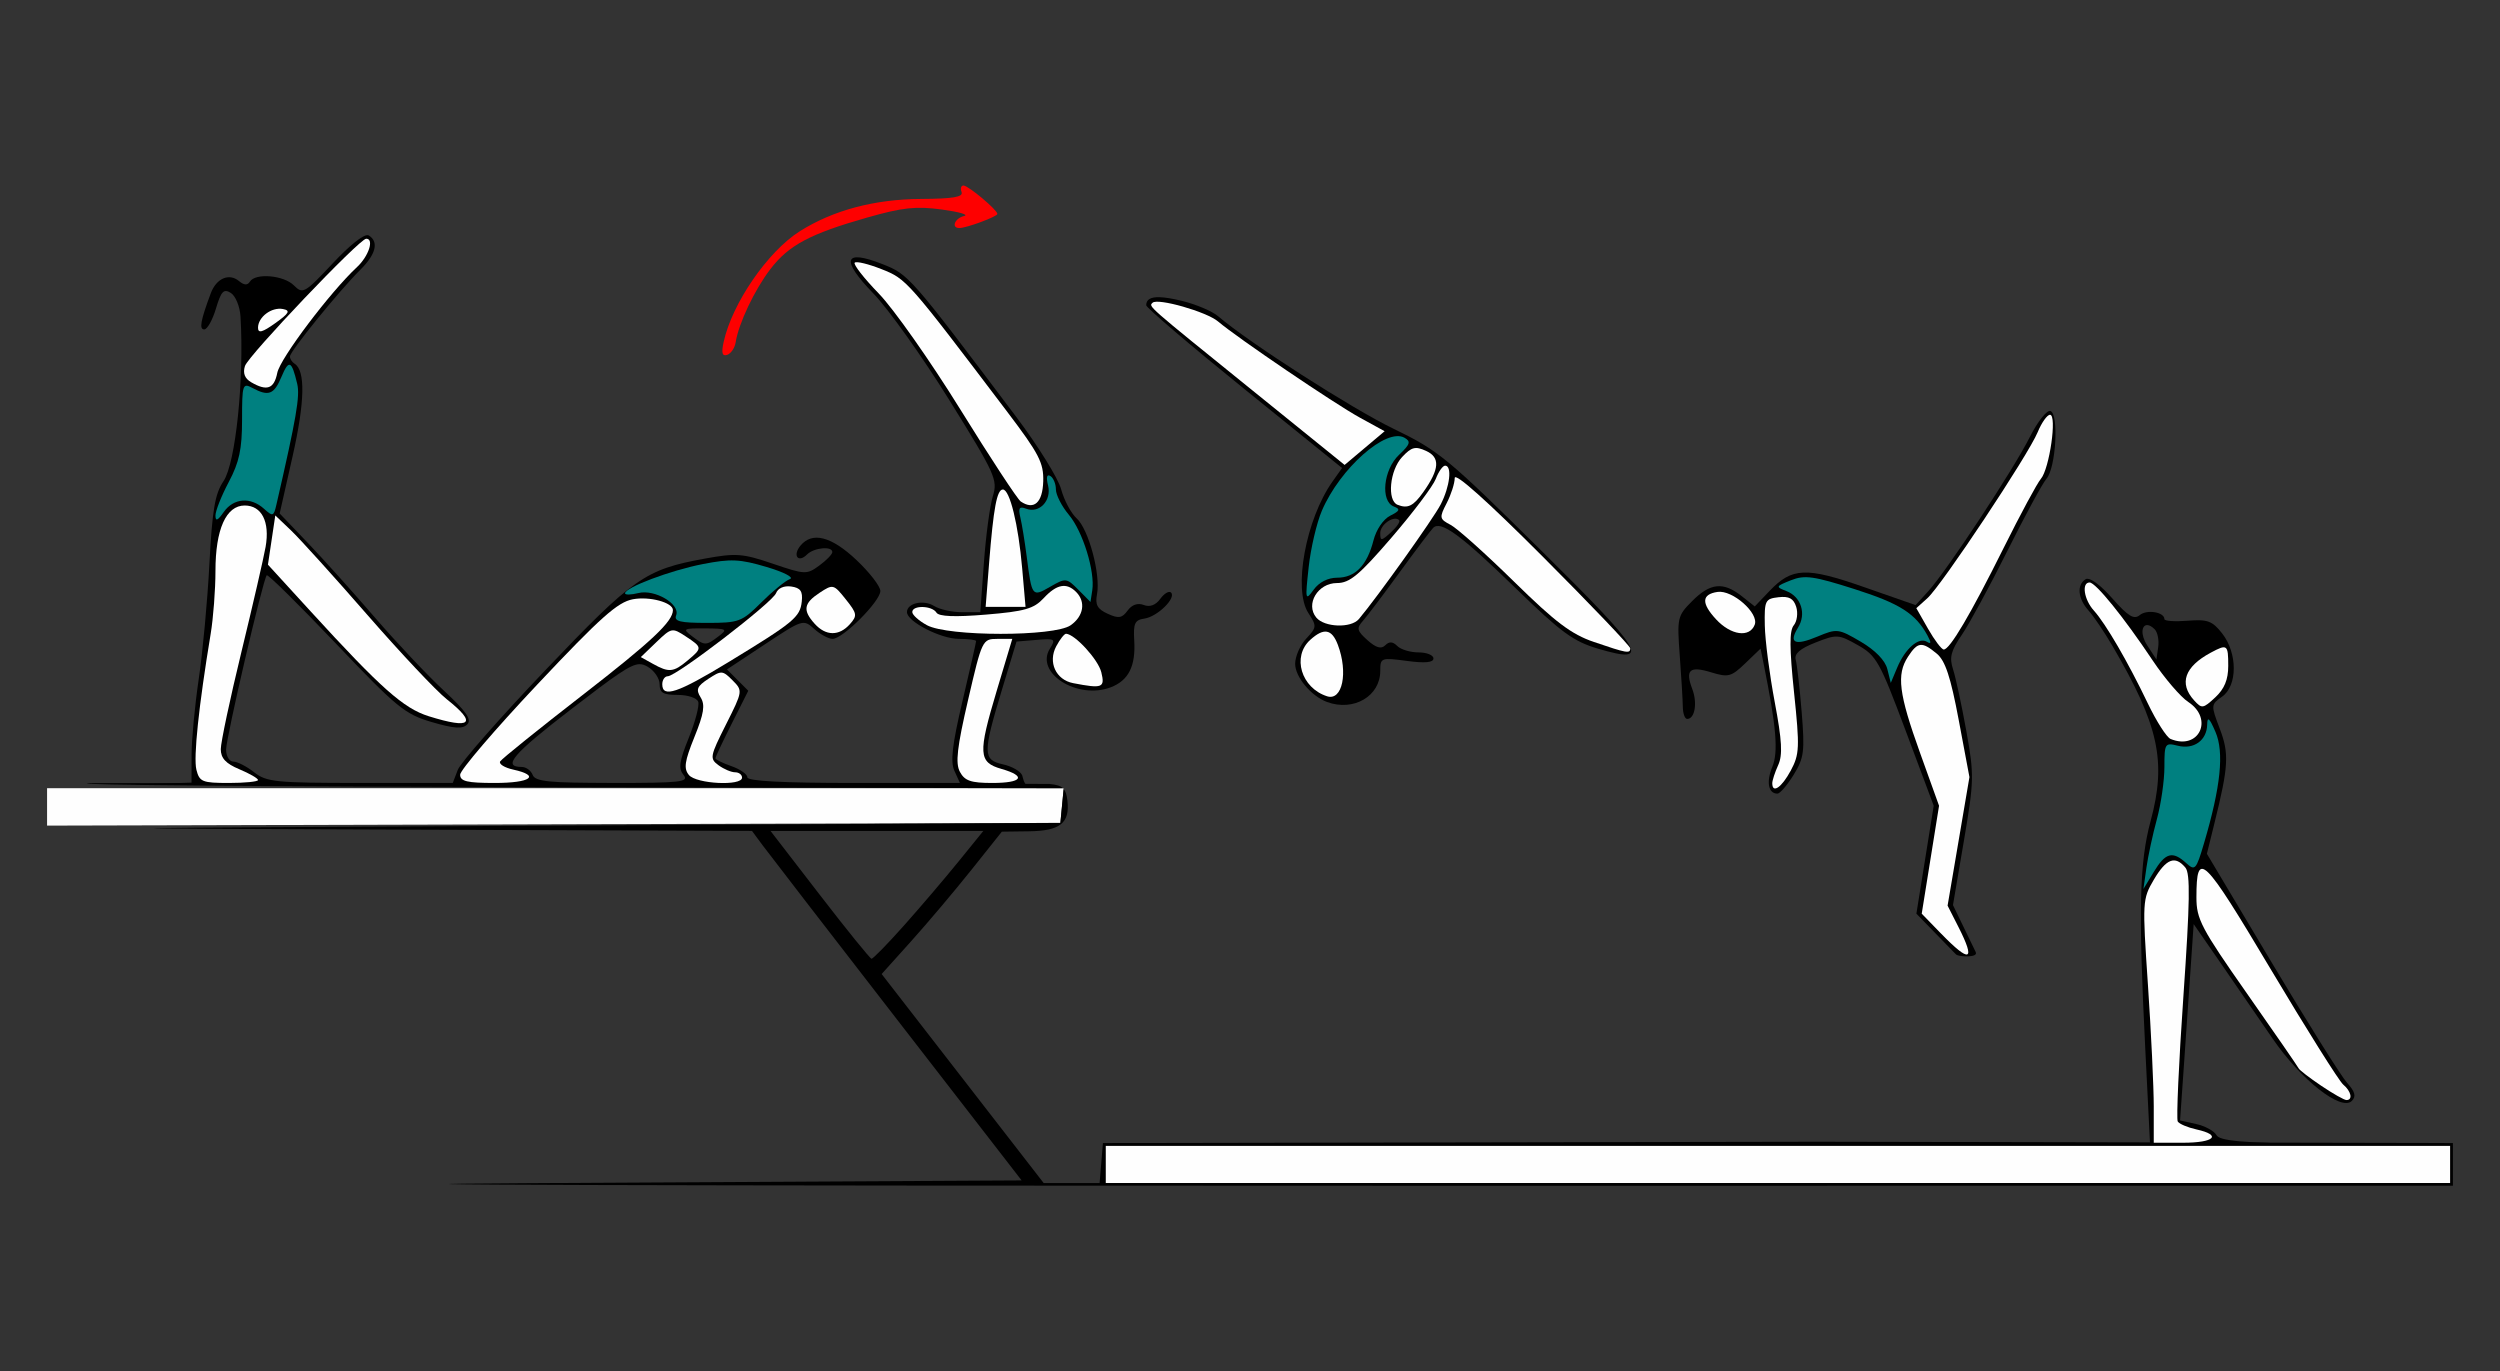 <?xml version="1.0" encoding="UTF-8" standalone="no"?>
<!-- Created with Inkscape (http://www.inkscape.org/) -->

<svg
   xmlns:dc="http://purl.org/dc/elements/1.1/"
   xmlns:cc="http://creativecommons.org/ns#"
   xmlns:rdf="http://www.w3.org/1999/02/22-rdf-syntax-ns#"
   xmlns:svg="http://www.w3.org/2000/svg"
   xmlns="http://www.w3.org/2000/svg"
   xmlns:sodipodi="http://sodipodi.sourceforge.net/DTD/sodipodi-0.dtd"
   xmlns:inkscape="http://www.inkscape.org/namespaces/inkscape"
   id="svg3456"
   version="1.1"
   inkscape:version="0.91 r13725"
   width="439.252"
   height="240.938"
   viewBox="0 0 439.252 240.938"
   sodipodi:docname="bb910201.svg">
  <rect x="0" y="0" width="439.252" height="240.938" fill="#333333" stroke="none"/>
  <defs
     id="defs3460" />
  <sodipodi:namedview
     pagecolor="#b9b9b9"
     bordercolor="#666666"
     borderopacity="1"
     objecttolerance="10"
     gridtolerance="10"
     guidetolerance="10"
     inkscape:pageopacity="0"
     inkscape:pageshadow="2"
     inkscape:window-width="1495"
     inkscape:window-height="976"
     id="namedview3458"
     showgrid="false"
     inkscape:zoom="1.4142136"
     inkscape:cx="200.19342"
     inkscape:cy="92.254906"
     inkscape:window-x="0"
     inkscape:window-y="0"
     inkscape:window-maximized="0"
     inkscape:current-layer="svg3456" />
  <g
     id="g4556"
     transform="translate(1.9392676e-4,-3.051)">
    <path
       sodipodi:nodetypes="cccccccccccccccccc"
       inkscape:connector-curvature="0"
       id="path3446"
       d="m 194.253,207.635 0,-3.281 148.131,0 88.131,0 0,3.281 0,3.281 -88.131,0 -148.131,0 z M 8.271,144.827 l 0,-3.286 89.312,0 89.312,0 -0.293,3.047 -0.293,3.047 -89.019,0.239 -89.019,0.239 z"
       style="fill:#fefefe" />
    <path
       id="path3438"
       d="m 100.072,140.613 c -28.123,0.002 -56.256,0.041 -84.355,0.041 l -0.143,0.01 c -4.273,0.291 32.526,0.607 81.775,0.703 l 89.42,0.174 c -0.465,-0.44 -1.195,-0.632 -2.395,-0.75 -28.065,-0.145 -56.179,-0.18 -84.303,-0.178 z m 86.697,0.928 c 0.042,0.04 0.073,0.092 0.111,0.137 l 0.014,-0.137 -0.125,0 z m 0.111,0.137 -0.279,2.91 -0.293,3.047 -89.252,0.477 c -87.913,0.469 -88.32,0.479 -27.092,0.703 l 62.162,0.227 1.857,2.512 c 1.022,1.381 11.679,15.198 23.686,30.703 l 21.83,28.191 -85.848,0.479 0,-0.002 c -47.216,0.262 22.866,0.474 155.74,0.469 l 181.588,-0.008 0,-3.75 0,-3.75 -0.01,0 -111.568,-0.232 -125.617,0.232 -0.291,3.516 -0.289,3.516 -4.914,0 -4.912,0 -14.236,-18.365 -14.236,-18.365 5.193,-5.775 c 2.856,-3.176 7.608,-8.805 10.561,-12.508 l 5.367,-6.732 4.793,-0.064 c 5.461,-0.073 7.176,-1.45 6.725,-5.398 -0.111,-0.972 -0.296,-1.599 -0.664,-2.029 z m -51.502,7.363 18.699,0 18.701,0 -4.373,5.391 c -2.405,2.965 -6.72,8.028 -9.59,11.25 -2.87,3.222 -5.429,5.842 -5.686,5.82 -0.257,-0.021 -4.356,-5.084 -9.109,-11.25 l -8.643,-11.211 z m 58.873,55.312 148.131,0 88.131,0 0,3.281 0,3.281 -88.131,0 -148.131,0 0,-3.281 0,-3.281 z"
       style="fill:#000000"
       inkscape:connector-curvature="0" />
    <path
       inkscape:connector-curvature="0"
       id="path4366"
       d="m 366.745,104.741 c -0.119,-6.8e-4 -0.221,0.026 -0.305,0.078 -1.591,0.986 -1.362,3.424 0.518,5.508 0.893,0.99 2.773,3.766 4.176,6.168 8.18,14.004 9.56,20.326 6.727,30.818 -1.97,7.295 -2.164,15.537 -0.943,39.877 l 0.83,16.553 0.121,0.482 c 19.728,-0.047 32.669,-0.1 29.08,-0.16 -13.196,-0.22 -16.955,-0.56 -17.529,-1.59 -0.402,-0.721 -2.003,-1.591 -3.557,-1.934 l -2.826,-0.621 0.57,-8.123 c 0.314,-4.467 0.852,-12.232 1.195,-17.254 l 0.627,-9.131 4.672,6.75 c 2.57,3.712 6.697,9.711 9.172,13.332 4.958,7.256 12.075,12.866 13.945,10.99 0.794,-0.797 0.582,-1.604 -0.842,-3.189 -1.048,-1.167 -7.018,-10.697 -13.266,-21.178 l -11.359,-19.057 1.316,-5.318 c 2.501,-10.102 2.623,-12.262 0.943,-16.674 -1.572,-4.13 -1.565,-4.227 0.414,-5.617 2.731,-1.919 2.735,-7.634 0.01,-11.109 -1.73,-2.207 -2.556,-2.509 -6.074,-2.229 -2.24,0.179 -4.072,0.05 -4.072,-0.285 0,-1.24 -3.084,-1.745 -4.328,-0.709 -1.018,0.848 -2.028,0.231 -4.85,-2.959 -1.897,-2.144 -3.535,-3.415 -4.365,-3.42 z m 10.578,8.139 c 0.344,0.026 0.772,0.251 1.256,0.736 0.513,0.514 0.791,1.922 0.619,3.125 l -0.312,2.188 -1.625,-2.5 c -1.241,-1.908 -0.968,-3.628 0.062,-3.549 z"
       style="fill:#000000" />
    <path
       sodipodi:nodetypes="csscsscsscsssccscccscccssssccsccssssssssccssscssccssssscccccssssscssssccsscssssssscccssscccscccsscssssccsc"
       inkscape:connector-curvature="0"
       id="path4364"
       d="m 64.649,44.371 c -0.835,-0.123 -3.178,1.74 -6.162,4.922 -4.964,5.293 -5.285,5.476 -6.844,3.908 -1.79,-1.801 -6.774,-2.23 -7.738,-0.664 -0.415,0.673 -1.019,0.641 -1.914,-0.104 -1.742,-1.45 -3.977,-0.483 -4.957,2.145 -1.799,4.823 -2.075,6.352 -1.146,6.352 0.528,0 1.454,-1.654 2.059,-3.678 0.909,-3.044 1.359,-3.517 2.607,-2.734 0.83,0.52 1.597,2.387 1.703,4.148 0.668,11.051 -0.852,25.752 -2.99,28.926 -1.499,2.225 -1.974,5.022 -2.473,14.531 -0.339,6.477 -1.183,15.572 -1.873,20.213 -0.69,4.641 -1.258,10.639 -1.262,13.33 l -0.008,4.893 -9.812,0.299 c -4.884,0.149 64.234,0.263 156.582,0.279 l 0,-0.162 c -0.501,-0.117 -0.754,-1.529 -0.811,-1.676 -0.277,-0.725 -1.794,-1.602 -3.371,-1.949 -3.572,-0.787 -3.588,-1.902 -0.188,-13.139 l 2.553,-8.438 3.504,-0.293 c 3.275,-0.275 3.428,-0.173 2.355,1.549 -2.656,4.266 4.839,9.014 10.699,6.779 3.121,-1.19 4.395,-3.715 4.127,-8.176 -0.184,-3.059 0.087,-3.653 1.787,-3.896 2.268,-0.325 5.633,-3.614 4.678,-4.572 -0.345,-0.346 -1.191,0.147 -1.883,1.096 -0.817,1.121 -1.837,1.502 -2.914,1.088 -1.058,-0.407 -2.082,-0.052 -2.836,0.982 -0.977,1.34 -1.581,1.435 -3.504,0.557 -1.817,-0.831 -2.224,-1.58 -1.869,-3.441 0.658,-3.453 -1.475,-11.406 -3.568,-13.307 -0.989,-0.898 -2.221,-3.204 -2.736,-5.125 -0.516,-1.921 -4.074,-7.653 -7.908,-12.74 -18.67,-24.773 -18.866,-24.998 -23.486,-26.818 -6.808,-2.683 -7.389,-0.815 -1.602,5.154 2.621,2.703 8.629,11.138 13.352,18.744 8.097,13.043 8.532,14.003 7.643,16.875 -0.518,1.675 -1.226,6.947 -1.572,11.717 l -0.631,8.672 -3.186,0 c -1.751,1e-5 -3.963,-0.489 -4.916,-1.086 -1.872,-1.173 -4.785,-0.521 -4.785,1.07 0,1.654 5.899,4.695 9.113,4.699 1.671,0.002 3.037,0.177 3.037,0.389 0,0.212 -1.075,4.949 -2.389,10.527 -1.816,7.711 -2.157,10.653 -1.422,12.271 l 0.967,2.129 -18.672,0 c -12.44,1e-5 -18.672,-0.329 -18.672,-0.986 0,-0.542 -1.261,-1.428 -2.803,-1.967 -1.542,-0.539 -2.805,-1.163 -2.805,-1.385 0,-0.222 1.298,-2.981 2.883,-6.131 l 2.883,-5.729 -1.871,-1.875 -1.871,-1.877 6.699,-4.432 c 6.598,-4.367 6.726,-4.406 8.627,-2.682 1.061,0.963 2.516,1.75 3.232,1.75 1.8,0 8.391,-6.61 8.391,-8.416 0,-0.81 -1.889,-3.257 -4.197,-5.436 -4.419,-4.171 -7.77,-5.033 -9.84,-2.531 -1.434,1.733 -0.405,3.119 1.154,1.555 1.219,-1.222 4.488,-1.521 4.441,-0.406 -0.016,0.387 -1.053,1.45 -2.305,2.363 -2.191,1.599 -2.496,1.587 -8.148,-0.338 -5.301,-1.806 -6.463,-1.892 -11.947,-0.895 -10.497,1.91 -12.499,3.312 -28.037,19.619 -7.967,8.361 -14.882,16.234 -15.367,17.498 l -0.881,2.299 -16.262,0 c -14.846,0 -16.467,-0.163 -18.637,-1.875 -1.307,-1.031 -2.951,-1.875 -3.652,-1.875 -0.702,1e-5 -1.275,-0.949 -1.275,-2.109 -1.6e-4,-2.111 6.471,-29.88 7.139,-30.633 0.195,-0.22 5.643,5.157 12.105,11.949 10.764,11.312 12.182,12.474 16.906,13.852 3.96,1.155 5.407,1.247 6.232,0.396 0.817,-0.841 -0.179,-2.27 -4.146,-5.953 -2.871,-2.665 -8.311,-8.432 -12.09,-12.814 -3.779,-4.383 -9.088,-10.289 -11.801,-13.125 l -4.932,-5.156 2.277,-10.088 c 2.156,-9.552 2.268,-15.038 0.336,-16.236 -0.448,-0.278 -0.812,-0.848 -0.812,-1.268 0,-0.896 8.683,-11.587 12.391,-15.256 2.727,-2.698 3.261,-4.889 1.463,-6.004 -0.042,-0.026 -0.091,-0.043 -0.146,-0.051 z m 59.244,69.088 c 3.853,0.028 4.022,0.129 2.338,1.406 -2.205,1.673 -2.393,1.672 -4.674,-0.059 -1.682,-1.276 -1.512,-1.375 2.336,-1.348 z m -11.566,6.289 c 0.53,-0.018 0.958,0.159 1.449,0.439 1.165,0.666 2.119,2.055 2.119,3.086 0,1.509 0.622,1.875 3.189,1.875 1.779,-4e-5 3.371,0.536 3.598,1.213 0.223,0.667 -0.527,3.518 -1.666,6.334 -1.676,4.143 -1.85,5.385 -0.912,6.52 1.02,1.233 -0.474,1.402 -12.406,1.402 -11.196,4e-5 -13.66,-0.246 -14.104,-1.406 -0.296,-0.773 -1.157,-1.406 -1.914,-1.406 -3.522,5e-5 -1.569,-2.274 8.793,-10.234 7.771,-5.97 10.265,-7.77 11.854,-7.822 z"
       style="fill:#000000" />
    <path
       inkscape:connector-curvature="0"
       id="path4362"
       d="m 360.269,75.264 c -0.621,-0.22 -2.241,1.826 -3.635,4.588 -2.929,5.805 -14.632,23.565 -17.852,27.094 l -2.209,2.422 -9.037,-3.158 c -10.208,-3.568 -12.671,-3.47 -16.619,0.664 l -2.604,2.727 -2.326,-1.834 c -3.209,-2.532 -5.491,-2.3 -8.658,0.877 -2.612,2.62 -2.686,2.946 -2.193,9.609 0.281,3.794 0.522,7.846 0.537,9.006 0.015,1.16 0.359,2.109 0.764,2.109 1.348,0 1.829,-2.797 0.902,-5.242 -1.285,-3.39 -0.472,-4.112 3.318,-2.945 2.999,0.923 3.52,0.786 5.982,-1.58 l 2.695,-2.592 0.537,2.664 c 2.236,11.085 2.609,15.492 1.529,18.105 -1.1,2.663 -0.707,4.715 0.902,4.715 0.442,0 1.722,-1.489 2.844,-3.311 1.832,-2.974 1.975,-4.096 1.41,-11.016 -0.346,-4.237 -0.816,-8.377 -1.045,-9.197 -0.293,-1.05 0.738,-1.947 3.48,-3.027 3.738,-1.473 4.038,-1.454 7.424,0.455 3.287,1.853 3.867,2.889 8.436,15.105 l 4.904,13.117 -1.521,9.484 -1.521,9.482 3.416,3.516 3.039,3.127 c 0.136,0.137 0.486,0.494 0.529,0.535 0.179,0.169 0.86,0.288 1.533,0.312 0.231,-2.9e-4 0.497,-0.002 0.727,-0.002 0.687,-0.045 1.425,-0.204 1.178,-0.746 l 0,-0.002 -1.928,-3.98 -2.068,-4.271 1.908,-11.219 c 1.811,-10.649 1.834,-11.636 0.434,-19.4 -0.811,-4.499 -1.855,-9.35 -2.32,-10.779 -0.688,-2.113 -0.4,-3.25 1.541,-6.094 1.312,-1.923 4.913,-8.559 8.002,-14.746 3.089,-6.188 6.18,-11.891 6.869,-12.676 1.653,-1.882 2.207,-11.362 0.695,-11.896 z"
       style="fill:#000000" />
    <path
       inkscape:connector-curvature="0"
       id="path4338"
       d="m 203.761,55.268 c -1.622,-0.048 -2.371,0.419 -2.371,1.418 0,0.424 7.744,7.032 17.207,14.684 l 17.205,13.914 -1.678,2.369 c -4.685,6.616 -6.953,18.959 -4.244,23.105 1.502,2.3 1.485,2.509 -0.373,4.492 -1.072,1.144 -1.947,3.141 -1.947,4.436 0,2.306 2.826,5.687 5.607,6.707 4.666,1.711 9.346,-1.024 9.346,-5.463 0,-2.309 0.131,-2.36 4.672,-1.756 3.214,0.428 4.674,0.292 4.674,-0.436 0,-0.582 -1.178,-1.059 -2.617,-1.059 -1.439,0 -3.121,-0.506 -3.738,-1.125 -0.794,-0.796 -1.412,-0.832 -2.117,-0.125 -0.705,0.707 -1.619,0.444 -3.123,-0.9 -1.858,-1.66 -1.957,-2.088 -0.799,-3.391 0.729,-0.82 3.627,-4.654 6.441,-8.521 2.814,-3.867 5.471,-7.386 5.902,-7.82 1.339,-1.348 4.845,1.219 14.535,10.645 7.969,7.75 10.102,9.311 14.477,10.596 9.389,2.757 8.248,0.81 -10.27,-17.498 -16.182,-15.999 -17.829,-17.354 -25.701,-21.154 -7.334,-3.54 -25.374,-15.114 -30.842,-19.787 -1.028,-0.879 -3.888,-2.089 -6.355,-2.689 -1.63,-0.397 -2.917,-0.612 -3.891,-0.641 z m 41.428,38.92 c 0.25,0.008 0.472,0.089 0.641,0.258 0.238,0.239 -0.41,1.199 -1.441,2.135 -1.711,1.553 -1.875,1.564 -1.875,0.121 0,-1.136 1.359,-2.345 2.418,-2.498 0.088,-0.013 0.175,-0.018 0.258,-0.016 z"
       style="fill:#000000" />
    <path
       inkscape:connector-curvature="0"
       id="path4427"
       d="m 34.506,138.285 c -0.537,-2.148 0.417,-11.229 2.508,-23.855 0.464,-2.802 0.843,-7.78 0.843,-11.062 0,-7.316 1.867,-11.5 5.131,-11.5 3.007,0 4.455,2.864 3.678,7.279 -0.339,1.926 -2.25,10.221 -4.245,18.433 -1.996,8.212 -3.629,15.905 -3.629,17.097 0,1.589 0.871,2.531 3.271,3.537 1.799,0.754 3.271,1.603 3.271,1.888 0,0.284 -2.305,0.517 -5.122,0.517 -4.678,0 -5.173,-0.202 -5.706,-2.332 z"
       style="fill:#fefefe" />
    <path
       inkscape:connector-curvature="0"
       id="path4425"
       d="m 80.848,139.165 c 0,-0.799 6.093,-7.923 13.54,-15.831 11.106,-11.794 14.127,-14.489 16.809,-14.993 2.917,-0.549 7.034,0.565 7.034,1.903 0,2.003 -3.707,5.488 -15.883,14.932 -7.677,5.954 -14.186,11.197 -14.466,11.651 -0.28,0.454 0.757,1.104 2.303,1.445 4.848,1.068 3.071,2.346 -3.263,2.346 -4.863,0 -6.075,-0.29 -6.075,-1.453 z"
       style="fill:#fefefe" />
    <path
       inkscape:connector-curvature="0"
       id="path4423"
       d="m 121.039,139.216 c -0.939,-1.135 -0.753,-2.405 0.974,-6.676 1.671,-4.13 1.907,-5.639 1.087,-6.956 -0.867,-1.392 -0.632,-1.954 1.36,-3.264 2.286,-1.503 2.499,-1.49 4.242,0.259 1.824,1.83 1.817,1.877 -1.148,7.769 -2.824,5.612 -2.893,5.993 -1.302,7.161 0.925,0.678 2.232,1.233 2.904,1.233 0.673,0 1.223,0.422 1.223,0.938 0,1.515 -8.035,1.116 -9.342,-0.464 z"
       style="fill:#fefefe" />
    <path
       inkscape:connector-curvature="0"
       id="path4421"
       d="m 168.658,138.666 c -0.816,-1.53 -0.505,-4.266 1.44,-12.656 2.442,-10.534 2.524,-10.705 5.121,-10.705 l 2.64,0 -2.741,9.141 c -3.3,11.006 -3.208,12.543 0.823,13.698 4.471,1.281 3.698,2.474 -1.603,2.474 -3.744,0 -4.841,-0.377 -5.681,-1.951 z"
       style="fill:#fefefe" />
    <path
       inkscape:connector-curvature="0"
       id="path4419"
       d="m 341.064,167.102 -3.416,-3.516 1.522,-9.482 1.522,-9.482 -3.331,-9.268 c -3.757,-10.451 -4.174,-13.783 -2.12,-16.928 1.708,-2.616 2.427,-2.693 5.034,-0.543 1.508,1.244 2.443,4.064 3.872,11.674 l 1.883,10.033 -1.92,11.29 -1.92,11.29 1.891,3.717 c 3.083,6.062 2.086,6.464 -3.015,1.214 z"
       style="fill:#fefefe" />
    <path
       inkscape:connector-curvature="0"
       id="path4417"
       d="m 378.418,197.528 c 0,-3.467 -0.458,-13.081 -1.019,-21.366 -0.997,-14.737 -0.974,-15.138 1.027,-18.541 2.181,-3.708 3.749,-4.308 5.555,-2.124 0.872,1.054 0.793,6.053 -0.355,22.587 -0.811,11.678 -1.258,21.584 -0.995,22.012 0.264,0.428 1.737,1.055 3.273,1.394 4.539,1 3.194,2.341 -2.347,2.341 l -5.14,0 0,-6.303 z"
       style="fill:#fefefe" />
    <path
       inkscape:connector-curvature="0"
       id="path4415"
       d="m 407.841,193.819 c -2.047,-1.382 -3.829,-2.753 -3.961,-3.047 -0.131,-0.294 -4.23,-6.23 -9.107,-13.191 -8.031,-11.462 -8.867,-13.054 -8.859,-16.875 0.019,-8.449 1.124,-7.381 13.017,12.576 6.305,10.58 12.049,19.724 12.765,20.32 1.409,1.173 1.742,2.729 0.584,2.729 -0.395,0 -2.392,-1.13 -4.439,-2.512 z"
       style="fill:#fefefe" />
    <path
       inkscape:connector-curvature="0"
       id="path4413"
       d="m 75.33,128.892 c -4.426,-1.384 -8.368,-4.886 -20.789,-18.468 l -7.464,-8.162 0.646,-4.324 0.646,-4.324 2.776,2.642 c 1.527,1.453 7.557,8.127 13.401,14.83 5.844,6.703 12.113,13.366 13.931,14.806 5.434,4.304 4.344,5.343 -3.148,3 z"
       style="fill:#fefefe" />
    <path
       inkscape:connector-curvature="0"
       id="path4411"
       d="m 116.362,123.274 c 0,-0.773 0.437,-1.406 0.971,-1.406 1.517,0 18.388,-12.949 19.019,-14.597 0.338,-0.884 1.404,-1.351 2.67,-1.169 1.63,0.235 2.049,0.833 1.85,2.644 -0.302,2.746 -1.385,3.64 -12.897,10.651 -8.915,5.429 -11.612,6.329 -11.612,3.877 z"
       style="fill:#fefefe" />
    <path
       inkscape:connector-curvature="0"
       id="path4409"
       d="m 188.557,123.081 c -3.046,-0.588 -4.466,-3.687 -2.973,-6.487 0.653,-1.225 1.432,-2.211 1.731,-2.193 1.583,0.098 5.634,4.528 6.185,6.763 0.673,2.729 0.204,2.91 -4.943,1.916 z"
       style="fill:#fefefe" />
    <path
       inkscape:connector-curvature="0"
       id="path4407"
       d="m 114.71,119.683 -2.12,-1.181 2.726,-2.62 c 2.654,-2.55 2.791,-2.578 5.158,-1.022 2.954,1.942 2.962,2.044 0.329,4.248 -2.479,2.075 -3.266,2.149 -6.092,0.575 z"
       style="fill:#fefefe" />
    <path
       inkscape:connector-curvature="0"
       id="path4405"
       d="m 233.166,125.386 c -4.55,-1.462 -6.198,-6.969 -2.964,-9.904 2.402,-2.18 3.799,-1.935 4.856,0.853 1.851,4.885 0.8,9.916 -1.892,9.051 z"
       style="fill:#fefefe" />
    <path
       inkscape:connector-curvature="0"
       id="path4403"
       d="m 143.143,112.653 c -2.138,-2.37 -1.942,-3.607 0.864,-5.452 2.354,-1.547 2.462,-1.52 4.595,1.15 2,2.504 2.06,2.873 0.716,4.375 -1.893,2.115 -4.225,2.087 -6.174,-0.074 z"
       style="fill:#fefefe" />
    <path
       inkscape:connector-curvature="0"
       id="path4401"
       d="m 162.858,112.894 c -1.414,-0.769 -2.57,-1.807 -2.57,-2.306 0,-1.239 3.477,-1.153 4.252,0.106 0.422,0.685 3.239,0.796 8.7,0.343 6.795,-0.564 8.402,-1.022 10.134,-2.888 2.281,-2.458 4.008,-2.789 5.699,-1.093 1.738,1.744 1.33,4.247 -0.956,5.853 -2.877,2.021 -21.538,2.011 -25.259,-0.014 z"
       style="fill:#fefefe" />
    <path
       inkscape:connector-curvature="0"
       id="path4399"
       d="m 311.39,140.662 c 0,-0.491 0.47,-1.927 1.043,-3.191 0.805,-1.772 0.665,-4.3 -0.611,-11.06 -0.91,-4.819 -1.695,-10.872 -1.744,-13.45 -0.085,-4.406 0.059,-4.705 2.4,-4.976 1.856,-0.215 2.649,0.214 3.115,1.686 0.344,1.086 0.152,2.546 -0.426,3.245 -0.779,0.941 -0.765,4.005 0.051,11.83 1.007,9.645 0.957,10.831 -0.575,13.685 -1.606,2.991 -3.252,4.121 -3.252,2.231 z"
       style="fill:#fefefe" />
    <path
       inkscape:connector-curvature="0"
       id="path4397"
       d="m 173.791,101.946 c 0.766,-9.655 1.372,-12.891 2.415,-12.891 1.213,0 2.718,6.138 3.389,13.828 l 0.593,6.797 -3.505,0 -3.505,0 0.613,-7.734 z"
       style="fill:#fefefe" />
    <path
       inkscape:connector-curvature="0"
       id="path4395"
       d="m 280.063,115.85 c -3.979,-1.359 -6.781,-3.474 -14.019,-10.58 -4.975,-4.884 -9.995,-9.38 -11.154,-9.99 -1.996,-1.05 -2.033,-1.255 -0.701,-3.839 0.774,-1.502 1.407,-3.484 1.407,-4.407 0,-1.054 5.726,4.06 15.421,13.771 8.481,8.496 15.421,15.769 15.421,16.161 0,0.962 -0.597,0.857 -6.374,-1.117 z"
       style="fill:#fefefe" />
    <path
       inkscape:connector-curvature="0"
       id="path4393"
       d="m 231.274,111.558 c -1.95,-2.356 0.27,-6.066 3.63,-6.066 2.243,0 3.904,-1.384 9.599,-7.997 3.788,-4.398 7.284,-9.039 7.769,-10.312 0.485,-1.274 1.221,-2.316 1.636,-2.316 1.263,0 0.844,3.669 -0.778,6.815 -1.292,2.506 -11.145,16.309 -14.375,20.138 -1.376,1.63 -6.05,1.467 -7.48,-0.262 z"
       style="fill:#fefefe" />
    <path
       inkscape:connector-curvature="0"
       id="path4391"
       d="m 179.346,91.163 c -0.57,-0.386 -5.346,-7.663 -10.614,-16.171 -5.268,-8.508 -11.717,-17.673 -14.33,-20.367 -2.614,-2.694 -4.517,-5.135 -4.229,-5.423 0.288,-0.289 2.421,0.228 4.74,1.149 4.378,1.738 4.473,1.845 22.102,25.111 5.561,7.339 6.379,8.924 6.282,12.175 -0.112,3.744 -1.631,5.099 -3.951,3.527 z"
       style="fill:#fefefe" />
    <path
       inkscape:connector-curvature="0"
       id="path4389"
       d="m 338.763,113.535 -2.066,-3.631 1.952,-1.753 c 2.506,-2.251 17.729,-25.169 19.377,-29.175 0.69,-1.676 1.663,-3.047 2.163,-3.047 1.261,0 -0.088,9.476 -1.602,11.25 -0.66,0.773 -3.596,6.22 -6.525,12.104 -5.83,11.712 -9.477,17.9 -10.544,17.889 -0.379,-0.004 -1.619,-1.641 -2.756,-3.638 z"
       style="fill:#fefefe" />
    <path
       inkscape:connector-curvature="0"
       id="path4387"
       d="m 245.549,91.742 c -1.876,-0.753 -1.368,-6.072 0.802,-8.389 1.662,-1.775 2.321,-1.943 4.219,-1.076 2.502,1.143 2.365,3.192 -0.482,7.218 -1.755,2.482 -2.739,2.969 -4.539,2.247 z"
       style="fill:#fefefe" />
    <path
       inkscape:connector-curvature="0"
       id="path4385"
       d="m 301.509,111.861 c -2.623,-2.84 -2.538,-4.394 0.265,-4.81 2.622,-0.389 7.305,3.742 6.532,5.762 -0.893,2.334 -4.187,1.872 -6.796,-0.952 z"
       style="fill:#fefefe" />
    <path
       inkscape:connector-curvature="0"
       id="path4383"
       d="m 219.987,71.591 c -18.73,-15.145 -18.169,-14.653 -17.48,-15.344 0.876,-0.879 9.504,1.583 11.5,3.282 3.351,2.851 20.451,14.448 24.917,16.898 l 4.356,2.39 -3.516,2.961 -3.516,2.961 -16.26,-13.148 z"
       style="fill:#fefefe" />
    <path
       inkscape:connector-curvature="0"
       id="path4381"
       d="m 44.125,70.207 c -1.126,-0.657 -1.483,-1.591 -1.087,-2.842 0.586,-1.851 20.13,-22.372 21.307,-22.372 1.433,0 0.446,3.06 -1.602,4.967 -4.754,4.427 -13.515,16.045 -14.023,18.596 -0.563,2.825 -1.814,3.275 -4.595,1.652 z"
       style="fill:#fefefe" />
    <path
       inkscape:connector-curvature="0"
       id="path4379"
       d="m 381.369,132.886 c -0.69,-0.286 -2.494,-3.108 -4.008,-6.271 -3.477,-7.265 -7.37,-13.962 -9.467,-16.287 -1.736,-1.924 -2.195,-4.934 -0.752,-4.934 1.076,0 6.004,6.088 11.069,13.675 2.095,3.139 4.917,6.434 6.271,7.324 4.536,2.982 1.866,8.553 -3.112,6.493 z"
       style="fill:#fefefe" />
    <path
       inkscape:connector-curvature="0"
       id="path4377"
       d="m 385.485,126.082 c -2.673,-2.963 -1.642,-5.893 2.938,-8.352 2.916,-1.566 3.08,-1.443 3.08,2.323 0,2.408 -0.669,4.03 -2.28,5.527 -2.148,1.997 -2.364,2.026 -3.738,0.502 z"
       style="fill:#fefefe" />
    <path
       inkscape:connector-curvature="0"
       id="path3594"
       d="m 45.334,60.64 c 0,-1.887 2.385,-3.678 4.384,-3.292 1.355,0.262 1.098,0.731 -1.357,2.485 -2.269,1.621 -3.027,1.823 -3.027,0.807 z"
       style="fill:#fefefe" />
    <path
       inkscape:connector-curvature="0"
       id="path4439"
       d="m 118.801,111.156 c 0.752,-1.966 -3.771,-4.627 -6.638,-3.905 -1.289,0.324 -2.343,0.347 -2.343,0.051 0,-1.033 7.983,-4.036 13.672,-5.143 4.921,-0.958 6.501,-0.885 11.215,0.516 3.037,0.903 4.861,1.849 4.085,2.119 -0.771,0.269 -3.028,2.111 -5.016,4.094 -3.432,3.423 -3.915,3.605 -9.55,3.605 -4.754,0 -5.834,-0.266 -5.424,-1.336 z"
       style="fill:#008080" />
    <path
       inkscape:connector-curvature="0"
       id="path4437"
       d="m 189.466,106.672 c -2.073,-2.09 -2.206,-2.104 -4.944,-0.529 -3.193,1.836 -3.213,1.81 -4.138,-5.369 -0.332,-2.578 -0.831,-5.641 -1.108,-6.807 -0.398,-1.673 -0.184,-1.997 1.014,-1.536 2.318,0.892 4.516,-1.439 3.853,-4.088 -0.361,-1.445 -0.215,-2.04 0.407,-1.655 0.535,0.331 0.972,1.389 0.972,2.35 0,0.961 1.027,2.972 2.282,4.468 2.446,2.916 4.622,9.951 4.107,13.279 l -0.314,2.034 -2.13,-2.148 z"
       style="fill:#008080" />
    <path
       inkscape:connector-curvature="0"
       id="path4435"
       d="m 229.931,102.726 c 0.362,-3.326 1.407,-7.799 2.322,-9.94 3.183,-7.449 11.301,-14.626 14.508,-12.826 1.174,0.659 1.018,1.151 -0.955,3.011 -2.752,2.593 -3.305,8.153 -0.903,9.078 1.185,0.456 1.065,0.756 -0.642,1.611 -1.212,0.607 -2.452,2.436 -2.937,4.332 -1.125,4.398 -3.229,6.562 -6.379,6.562 -1.625,0 -3.183,0.794 -4.139,2.109 -1.46,2.01 -1.502,1.823 -0.874,-3.938 z"
       style="fill:#008080" />
    <path
       inkscape:connector-curvature="0"
       id="path4433"
       d="m 377.125,155.522 c 0.289,-2.047 1.118,-5.896 1.844,-8.554 0.725,-2.657 1.319,-6.779 1.319,-9.158 0,-4.153 0.094,-4.303 2.349,-3.735 2.819,0.71 5.114,-0.942 5.165,-3.717 0.028,-1.503 0.387,-1.185 1.456,1.287 1.551,3.585 0.928,9.641 -2.017,19.588 -1.377,4.652 -1.573,4.87 -3.116,3.469 -2.409,-2.186 -3.645,-1.856 -5.693,1.524 l -1.83,3.019 0.525,-3.722 z"
       style="fill:#008080" />
    <path
       inkscape:connector-curvature="0"
       id="path4431"
       d="m 37.858,93.622 c 0,-0.811 1.051,-3.459 2.336,-5.883 1.85,-3.489 2.336,-5.772 2.336,-10.954 0,-6.181 0.101,-6.492 1.808,-5.575 2.86,1.535 3.805,1.173 5.119,-1.961 1.296,-3.091 1.784,-2.872 2.762,1.236 0.515,2.164 -0.133,5.926 -3.659,21.253 -0.474,2.06 -0.626,2.109 -2.175,0.703 -2.339,-2.124 -5.361,-1.879 -7.072,0.572 -1.066,1.527 -1.455,1.69 -1.455,0.608 z"
       style="fill:#008080" />
    <path
       inkscape:connector-curvature="0"
       id="path3590"
       d="m 331.605,120.61 c -0.381,-1.524 -2.114,-3.31 -4.667,-4.811 -3.913,-2.3 -4.188,-2.334 -7.568,-0.917 -4.014,1.683 -5.155,1.17 -3.46,-1.553 1.508,-2.422 0.558,-5.426 -2.031,-6.425 -1.934,-0.747 -1.901,-0.828 0.783,-1.898 2.414,-0.963 3.965,-0.748 11.163,1.544 7.989,2.544 10.737,4.292 12.839,8.166 0.693,1.276 0.661,1.573 -0.117,1.091 -1.419,-0.88 -3.809,1.203 -5.206,4.535 l -1.129,2.693 -0.607,-2.424 z"
       style="fill:#008080" />
    <path
       inkscape:connector-curvature="0"
       id="path3588"
       d="m 127.147,63.131 c 1.495,-6.808 7.754,-15.903 13.39,-19.457 5.854,-3.691 13.093,-5.62 21.266,-5.668 5.674,-0.033 7.478,-0.341 7.143,-1.217 -0.246,-0.645 -0.087,-1.159 0.353,-1.142 0.865,0.032 5.941,4.295 5.941,4.99 0,0.467 -5.423,2.48 -6.682,2.48 -1.49,0 -0.801,-1.736 0.84,-2.117 0.9,-0.208 -0.855,-0.719 -3.899,-1.134 -4.535,-0.619 -6.899,-0.367 -13.084,1.394 -10.109,2.878 -13.824,4.856 -17.068,9.087 -2.755,3.593 -5.583,9.557 -6.091,12.848 -0.153,0.989 -0.822,1.979 -1.487,2.201 -0.884,0.295 -1.051,-0.314 -0.623,-2.266 z"
       style="fill:#fe0000" />
  </g>
</svg>
